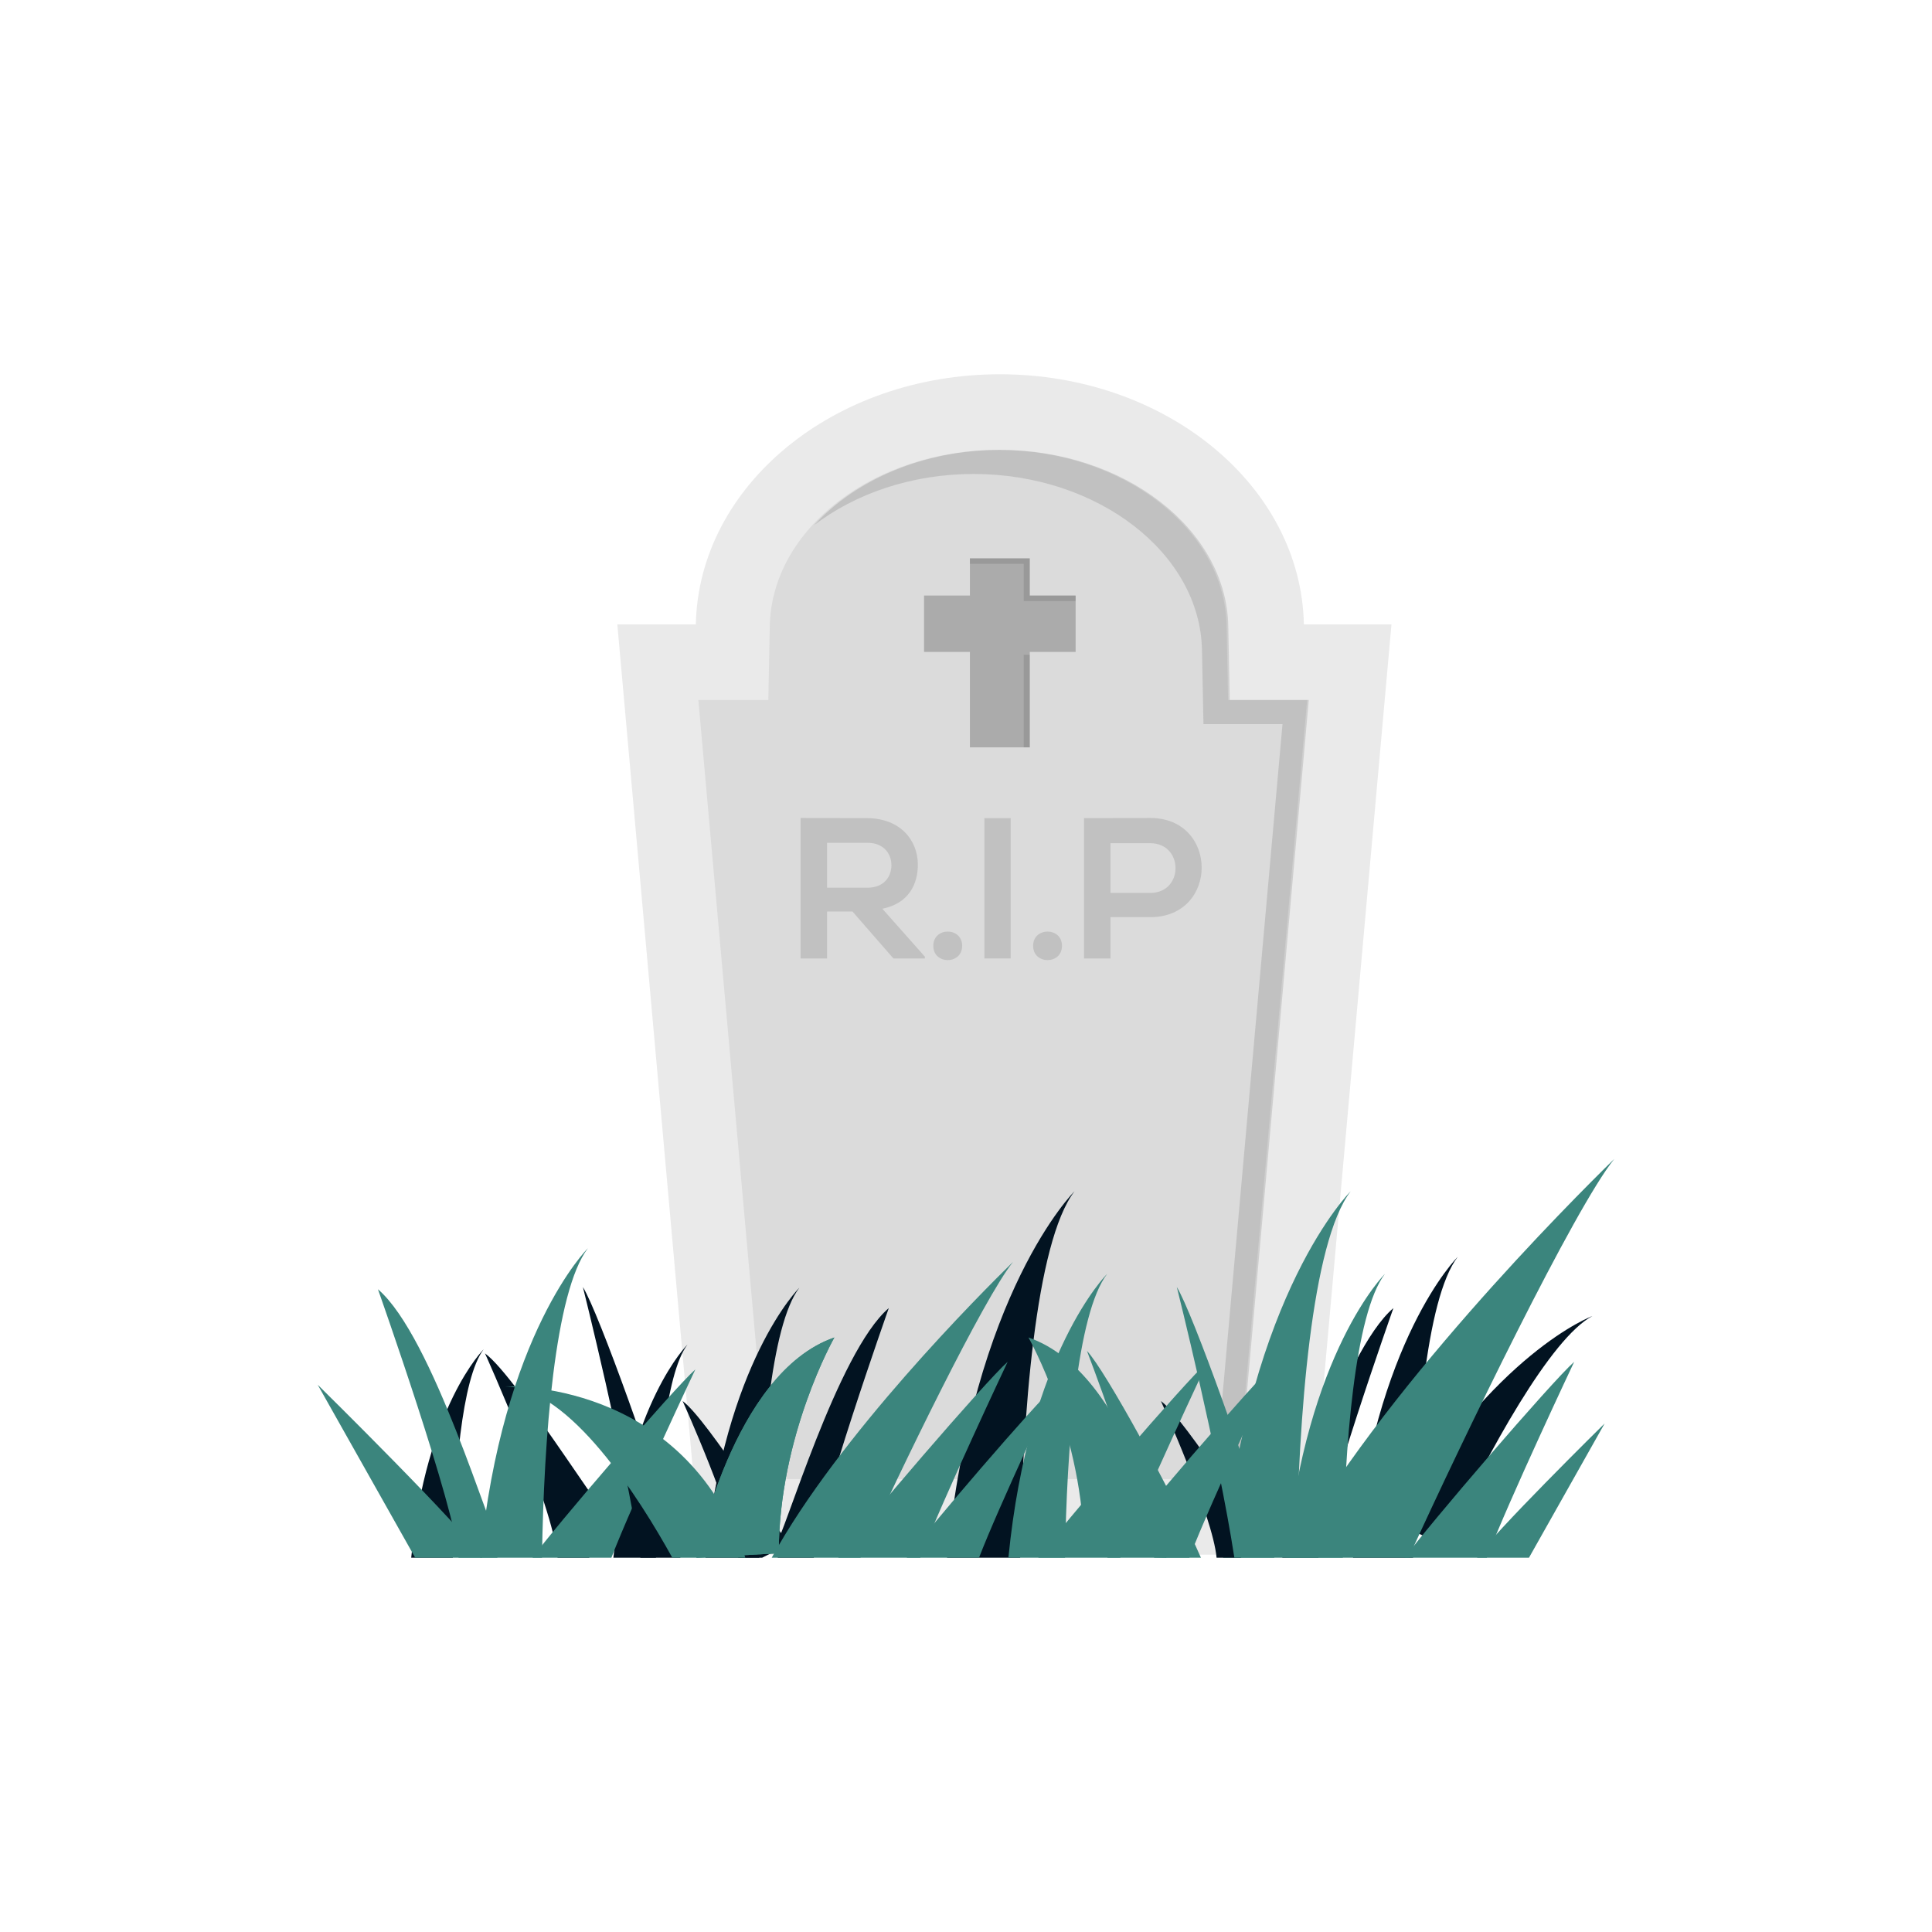 <?xml version="1.0" encoding="utf-8"?>
<!-- Generator: Adobe Illustrator 16.0.0, SVG Export Plug-In . SVG Version: 6.00 Build 0)  -->
<!DOCTYPE svg PUBLIC "-//W3C//DTD SVG 1.1//EN" "http://www.w3.org/Graphics/SVG/1.1/DTD/svg11.dtd">
<svg version="1.1" id="Layer_1" xmlns="http://www.w3.org/2000/svg" xmlns:xlink="http://www.w3.org/1999/xlink" x="0px" y="0px"
	 width="350px" height="350px" viewBox="0 0 350 350" enable-background="new 0 0 350 350" xml:space="preserve">
<g>
	<path fill="#EAEAEA" d="M236.209,113.112c-0.5-25.094-24.964-45.309-55.076-45.309c-30.111,0-54.576,20.215-55.075,45.309h-14.223
		l15.06,168.528h110.123l15.06-168.528H236.209z"/>
	<path fill="#DBDBDB" d="M139.125,267.942l-12.612-141.133h12.675l0.267-13.425c0.35-17.581,18.913-31.883,41.38-31.883
		c22.468,0,41.031,14.303,41.381,31.884l0.268,13.425h14.32l-12.612,141.133H139.125z"/>
	<g>
		<path opacity="0.15" fill="#302F2F" d="M222.781,126.809l-0.268-13.425c-0.35-17.581-18.913-31.884-41.381-31.884
			c-13.819,0-26.153,5.416-33.688,13.672c7.488-5.747,17.72-9.305,28.925-9.305c22.468,0,41.031,14.303,41.381,31.884l0.267,13.425
			h14.32l-12.222,136.766h4.374l12.612-141.133H222.781z"/>
	</g>
	<g opacity="0.15">
		<path fill="#302F2F" d="M167.551,173.634h-5.702l-7.408-8.497h-4.612v8.497h-4.793v-25.456c4.03,0,8.062,0.036,12.092,0.036
			c5.992,0.036,9.151,4.03,9.151,8.425c0,3.486-1.598,7.008-6.428,7.989l7.699,8.679V173.634z M149.83,152.681v8.134h7.299
			c3.05,0,4.358-2.033,4.358-4.067c0-2.033-1.344-4.067-4.358-4.067H149.83z"/>
		<path fill="#302F2F" d="M174.305,171.347c0,3.45-5.229,3.45-5.229,0C169.076,167.897,174.305,167.897,174.305,171.347z"/>
		<path fill="#302F2F" d="M178.336,173.634v-25.419h4.757v25.419H178.336z"/>
		<path fill="#302F2F" d="M192.389,171.347c0,3.45-5.229,3.45-5.229,0C187.159,167.897,192.389,167.897,192.389,171.347z"/>
		<path fill="#302F2F" d="M208.367,166.154h-7.19v7.48h-4.793v-25.419c3.994,0,7.989-0.036,11.983-0.036
			C220.786,148.179,220.823,166.154,208.367,166.154z M201.177,161.76h7.19c6.137,0,6.101-9.006,0-9.006h-7.19V161.76z"/>
	</g>
	<polygon opacity="0.15" fill="#302F2F" points="194.86,107.892 186.555,107.892 186.555,101.153 175.711,101.153 175.711,107.892 
		167.405,107.892 167.405,118.099 175.711,118.099 175.711,135.396 186.555,135.396 186.555,118.099 194.86,118.099 	"/>
	<polygon opacity="0.15" fill="#302F2F" points="194.86,107.892 186.555,107.892 186.555,101.153 175.711,101.153 175.711,107.892 
		167.405,107.892 167.405,118.099 175.711,118.099 175.711,135.396 186.555,135.396 186.555,118.099 194.86,118.099 	"/>
	<polygon opacity="0.15" fill="#302F2F" points="185.463,102.146 185.463,108.885 194.86,108.885 194.86,107.892 186.555,107.892 
		186.555,101.153 175.711,101.153 175.711,102.146 	"/>
	<rect x="185.463" y="118.622" opacity="0.15" fill="#302F2F" width="1.092" height="16.774"/>
	<path fill="#021321" d="M238.847,282.197c0.411-8.005,13.581-45.224,13.581-45.224c-9.312,7.957-18.935,41.222-20.685,43.339
		l0.585,1.885H238.847z"/>
	<path fill="#021321" d="M106.645,282.197l6.721-3.414c-1.325,0.514-19.545-29.301-25.508-33.607c0,0,12.265,27.146,13.151,37.021
		H106.645z"/>
	<path fill="#3B857D" d="M234.839,282.197c0.371-25.722,2.784-57.147,9.843-66.385c0,0-18.354,18.166-23.089,66.385H234.839z"/>
	<path fill="#021321" d="M184.813,282.197c0.371-25.722,2.784-57.147,9.843-66.385c0,0-18.354,18.166-23.088,66.385H184.813z"/>
	<path fill="#021321" d="M118.829,282.197c0.216-14.969,1.62-33.258,5.728-38.634c0,0-10.682,10.571-13.437,38.634H118.829z"/>
	<path fill="#021321" d="M255.989,282.197c0.305-21.112,2.285-46.909,8.08-54.492c0,0-15.066,14.911-18.952,54.492H255.989z"/>
	<path fill="#021321" d="M137.554,282.197c0.274-18.949,2.051-42.103,7.251-48.907c0,0-13.521,13.382-17.009,48.907H137.554z"/>
	<path fill="#021321" d="M82.033,282.197c0.211-14.638,1.584-32.521,5.601-37.777c0,0-10.444,10.337-13.138,37.777H82.033z"/>
	<path fill="#021321" d="M261.602,279.923c8.102-17.133,19.314-37.468,26.867-41.506c0,0-17.853,6.576-35.748,37.462
		L261.602,279.923z"/>
	<path fill="#3B857D" d="M192.942,282.197c0.289-19.921,2.157-44.261,7.624-51.415c0,0-14.215,14.069-17.882,51.415H192.942z"/>
	<path fill="#3B857D" d="M243.266,282.197c0.288-19.921,2.156-44.261,7.624-51.415c0,0-14.216,14.069-17.882,51.415H243.266z"/>
	<path fill="#3B857D" d="M98.188,282.197c0.313-21.722,2.351-48.261,8.312-56.063c0,0-15.5,15.341-19.498,56.063H98.188z"/>
	<path fill="#021321" d="M224.716,282.197l5.152-2.617c-1.017,0.395-14.982-22.46-19.554-25.762c0,0,9.401,20.81,10.081,28.379
		H224.716z"/>
	<path fill="#021321" d="M138.065,282.197l5.152-2.617c-1.015,0.395-14.982-22.46-19.553-25.762c0,0,9.401,20.81,10.081,28.379
		H138.065z"/>
	<path fill="#3B857D" d="M269.352,282.197c4.148-10.764,15.825-35.489,15.825-35.489c-4.038,3.563-26.734,30.005-30.693,35.489
		H269.352z"/>
	<path fill="#3B857D" d="M215.455,282.197c4.149-10.764,15.825-35.489,15.825-35.489c-4.038,3.563-26.734,30.005-30.693,35.489
		H215.455z"/>
	<path fill="#3B857D" d="M202.949,282.197c4.148-10.764,15.824-35.489,15.824-35.489c-4.038,3.563-26.734,30.005-30.692,35.489
		H202.949z"/>
	<path fill="#3B857D" d="M177.358,282.197c3.655-9.482,13.942-31.266,13.942-31.266c-3.559,3.139-23.554,26.434-27.042,31.266
		H177.358z"/>
	<path fill="#3B857D" d="M166.72,282.197c4.149-10.764,15.825-35.489,15.825-35.489c-4.037,3.563-26.734,30.005-30.692,35.489
		H166.72z"/>
	<path fill="#3B857D" d="M110.758,282.197c3.988-10.346,15.211-34.111,15.211-34.111c-3.882,3.424-25.697,28.84-29.502,34.111
		H110.758z"/>
	<path fill="#3B857D" d="M230.86,282.197c-4.316-15.119-14.858-44.536-17.668-49.032c0,0,7.502,29.949,10.425,49.032H230.86z"/>
	<path fill="#3B857D" d="M217.56,282.197c-5.043-11.552-17.361-34.027-20.646-37.463c0,0,8.767,22.883,12.183,37.463H217.56z"/>
	<path fill="#021321" d="M123.267,282.197c-4.316-15.119-14.858-44.536-17.668-49.032c0,0,7.502,29.949,10.425,49.032H123.267z"/>
	<path fill="#021321" d="M147.431,282.197c0.412-8.005,13.582-45.224,13.582-45.224c-9.311,7.957-18.935,41.222-20.685,43.339
		l0.585,1.885H147.431z"/>
	<path fill="#3B857D" d="M83.073,282.197c-0.442-8.609-14.606-48.636-14.606-48.636c10.014,8.557,20.364,44.332,22.246,46.609
		l-0.629,2.026H83.073z"/>
	<path fill="#3B857D" d="M276.987,282.197l13.708-24.322c0,0-20.696,20.37-23.113,24.322H276.987z"/>
	<path fill="#3B857D" d="M75.215,282.197l-17.66-31.337c0,0,26.665,26.245,29.779,31.337H75.215z"/>
	<path fill="#3B857D" d="M121.794,282.197h13.234c-11.273-32.604-43.524-31.034-43.524-31.034
		C103.23,251.456,115.807,271.362,121.794,282.197z"/>
	<path fill="#3B857D" d="M126.166,282.197c0,0,6.449-33.453,24.989-39.901c0,0-10.076,17.733-10.076,39.095L126.166,282.197z"/>
	<path fill="#3B857D" d="M126.166,282.197c0,0,6.449-33.453,24.989-39.901c0,0-10.076,17.733-10.076,39.095L126.166,282.197z"/>
	<path fill="#3B857D" d="M211.305,282.197c0,0-6.449-33.453-24.989-39.901c0,0,10.076,17.733,10.076,39.095L211.305,282.197z"/>
	<path fill="#3B857D" d="M255.174,282.197c10.016-22.009,30.117-63.392,37.271-72.249c-7.919,7.735-42.586,42.412-58.943,72.249
		H255.174z"/>
	<path fill="#3B857D" d="M155.881,282.197c7.43-16.327,22.342-47.028,27.649-53.599c-5.874,5.737-31.592,31.464-43.727,53.599
		H155.881z"/>
</g>
</svg>
